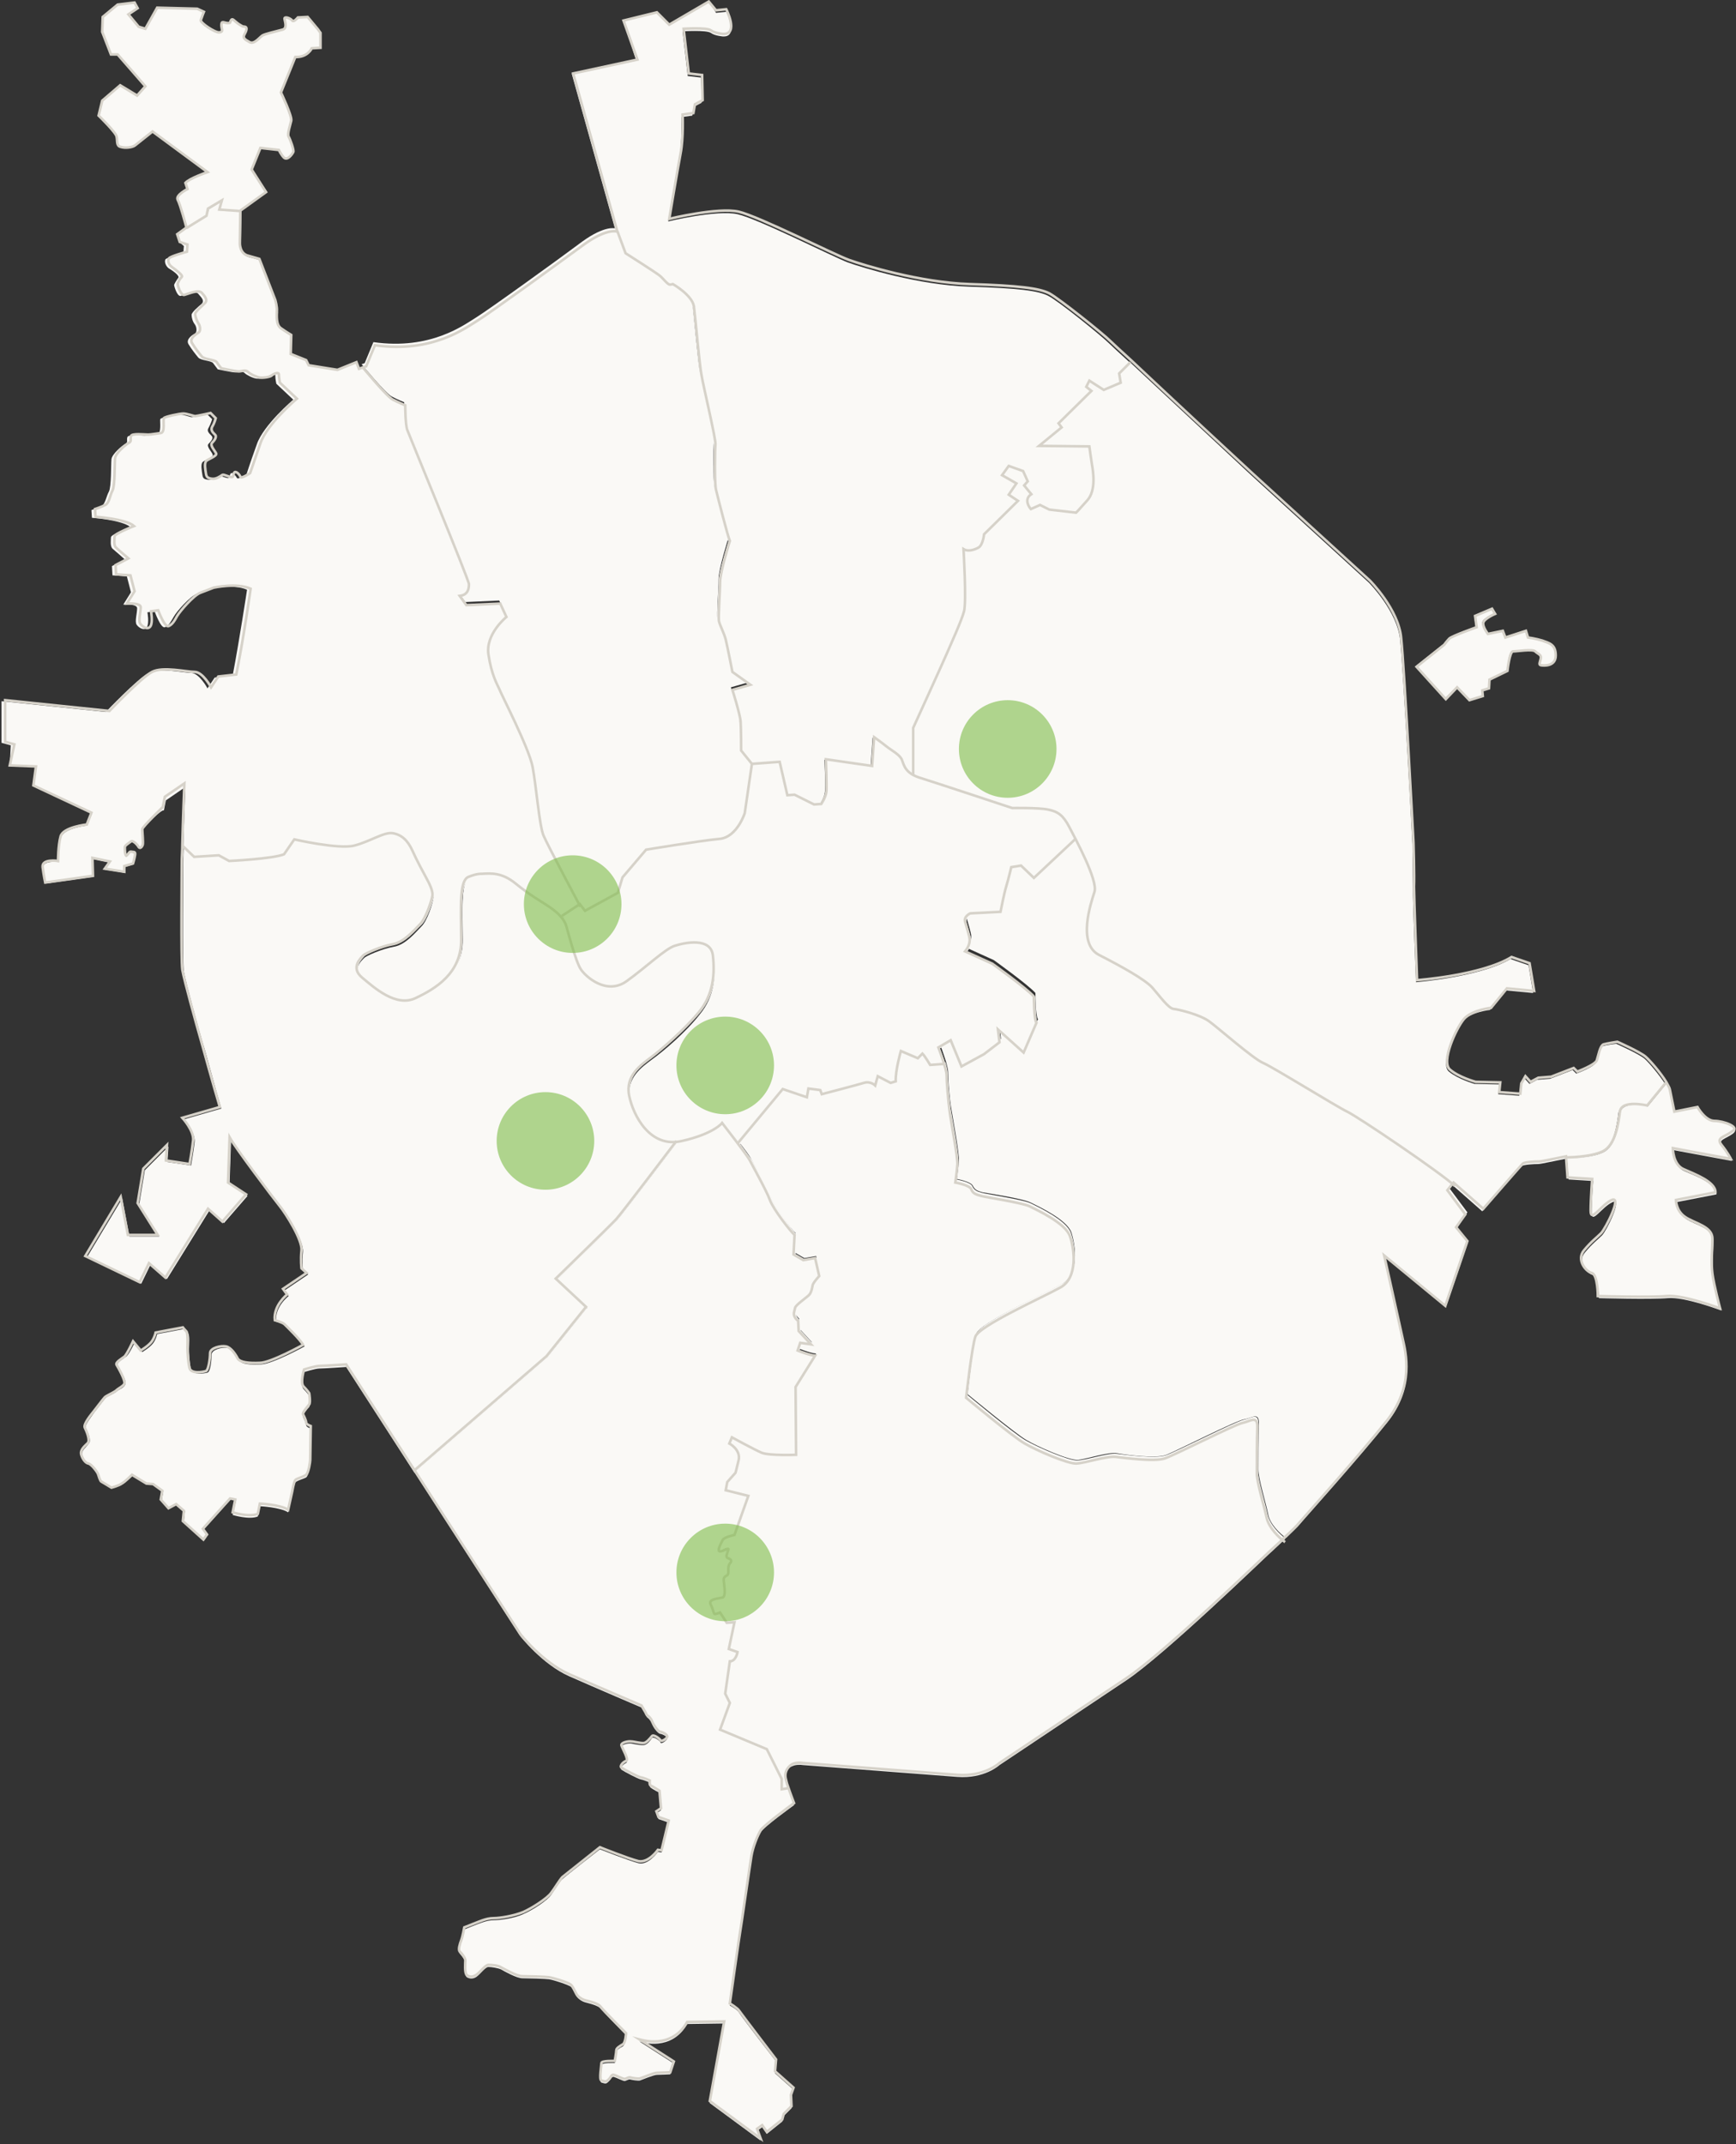 <?xml version="1.0" encoding="utf-8"?>
<!-- Generator: Adobe Illustrator 19.1.1, SVG Export Plug-In . SVG Version: 6.00 Build 0)  -->
<svg version="1.1" xmlns="http://www.w3.org/2000/svg" xmlns:xlink="http://www.w3.org/1999/xlink" x="0px" y="0px"
	 viewBox="0 0 338 417.4" style="enable-background:new 0 0 338 417.4;" xml:space="preserve">
<rect x="0" y="0" width="338" height="417.4" fill="#333333" stroke="none"/>
<style type="text/css">
	.st0{fill:#FAF9F6;}
	.st1{fill:none;stroke:#D6D2C9;stroke-width:0.5;stroke-miterlimit:10;}
	.st2{opacity:0.6;fill:#7EBB48;enable-background:new    ;}
</style>
<g id="background_color">
	<g>
		<path class="st0" d="M26.2,261.4l1.5,1.8c0,0,1.5-0.9,2.1-1.7c0.6-0.8,0.8-1.8,0.8-1.8l5.3-1c0,0,0.3,0.4,0.7,0.8s0.2,2.4,0.2,3.1
			c0,0.8,0.1,2.8,0.4,4c0.4,1.1,2.6,0.8,3.2,0.6c0.6-0.2,0.8-2.5,0.8-3.5c0-1,2.1-1.5,3.1-1.3c1,0.2,1.9,1.6,2.3,2.4
			c0.4,0.8,2.1,0.9,4.3,0.8c2.2-0.1,8.4-3.5,8.4-3.5c-0.5-1-3.2-3.6-3.6-4c-0.4-0.4-1.9-0.8-1.9-0.8c-0.4-2.9,2.4-5,2.4-5l-0.8-1.1
			l4.6-3.1l-1-0.9c0,0-0.2-1.5,0-3.5c0.2-2-3-7-4.3-8.7c-1.3-1.6-8.6-11.3-9.7-13.3l-0.3,8.8l3.5,2.3l-4.6,5.3l-2.8-2.5l-8.3,13.4
			l-3.2-2.8l-1.8,3.7l-10.6-5.1l6.9-11.5l1.4,7.4h5.8l-3.9-6.2l1.1-6.7l4.6-4.6l-0.2,3l4.6,0.7c0,0,0.5-2.8,0.7-4.6
			c0.2-1.8-2.1-4.4-2.1-4.4l7.3-2.1c-1.4-4.7-2.9-10.6-3.6-12.7c-1-3.4-3.3-11.8-3.7-14c-0.3-2.2-0.1-19.4-0.1-21.6
			c0-0.5,0-1.5,0.1-2.8l2.3,2.2l4.8-0.3l2,1.1c0,0,8.5-0.4,10.7-1.3l2-2.9c0,0,8.7,2,11.7,1.2c3.1-0.8,5.8-2.7,7.5-2.4
			s2.9,1.4,3.8,3.4c0.9,2,2.1,4.3,2.7,5.3c0.6,1.1,1.3,2.5,1.2,3.4c-0.1,0.9-1.3,4.5-2.4,5.6c-1.2,1.1-3.1,3.5-5.3,3.9
			c-2.3,0.4-5.4,1.8-5.8,2.2c-0.3,0.4-2.6,2.3-0.2,4.3c2.4,2,6.6,5.8,10.4,4c3.8-1.8,9-4.8,8.9-11.5c-0.1-6.7-0.3-11.4,1.4-12.1
			c1.7-0.7,2.6-0.6,2.6-0.6c1.8-0.1,3.9-0.3,6.6,1.9c2.8,2.1,5,3.5,5.9,4.1c0.6,0.4,1.9,1.2,2.9,2.3c0.5,0.6,0.9,1.2,1.1,1.9
			c0,0,1.8,6.9,2.8,8.3c0.9,1.4,5,5.1,8.9,2.3c3.9-2.8,7.5-6.3,9.4-6.9c1.9-0.6,7-1.7,7.4,1.9c0.4,3.6,0.1,7.6-2.7,11
			c-2.8,3.4-7.3,7.3-9.3,8.8c-2.1,1.5-5.1,3.6-4.3,7.5c0.7,3.7,3.7,9.4,9.1,9l0,0.1c0,0-10.6,14-11.7,15.2
			c-1.1,1.2-11.8,11.6-11.8,11.6l5.9,5.5l-7.7,9.6l-25.8,22.3l-0.1,0.1l-13.3-20.6c0,0-4.4,0.3-5.2,0.3c-0.8,0-3,0.7-3,0.7
			s-0.8,2.6-0.1,3.3c0.7,0.7,1.1,1.3,1.1,1.3s0.3,1.8,0,2.2c-0.3,0.3-1.3,1.5-1.2,1.9c0.1,0.4,0.6,1.2,0.6,1.6s0.9,0.7,0.9,0.7
			s-0.1,6.3-0.1,6.6c0,0.4-0.3,2.6-0.8,2.9c-0.5,0.3-1.8,0.6-2.1,1c-0.3,0.3-0.6,2.2-0.6,2.2l-0.8,3.6c-1.5-1-5.5-1.2-5.5-1.2
			l-0.4,2c-1.7,0.7-4.9-0.3-4.9-0.3L46,292l-1-0.2l-5.3,5.9l0.8,1.1l-0.7,1l-4-3.6l0.2-2l-1.5-1.3l-1.5,0.8l-1.5-1.7l0.3-1.7
			l-1.8-1.3l-1.3-0.1l-2.8-1.7c0,0-1.4,1.3-2,1.7c-0.6,0.4-2,0.8-2,0.8s-1.8-1.1-2-1.2c-0.2-0.1-0.6-1-0.6-1.4
			c-0.1-0.3-1.3-2-1.9-2.1c-0.6-0.1-1.2-1-1.4-1.8c-0.2-0.8,0.8-1.5,1.3-2.2c0.6-0.6-0.3-2.4-0.6-3c-0.3-0.6,1.4-2.6,1.7-3.1
			c0.4-0.5,1.9-2.5,2.2-2.8c0.3-0.3,1.7-0.8,2.2-1.3c0.5-0.4,1.3-0.6,1.6-1.3c0.4-0.6-1.2-3.2-1.5-3.7c-0.3-0.5,1-1.2,1.5-1.6
			C25,264,26.2,261.4,26.2,261.4z"/>
	</g>
	<g>
		<path class="st0" d="M127.9,403.9c-0.6,0-3,1-3.3,1.1c-0.3,0.1-1.6-0.1-1.9-0.2c-0.3-0.1-0.8,0.3-1.1,0.3c-0.3,0-1.7-0.7-2.1-0.8
			c-0.4-0.1-0.5,0.5-1.1,1c-0.5,0.5-0.8,0.2-1.3,0.1c-0.5-0.1,0-2.9,0-3.4c0-0.5,2.6-0.4,2.6-0.4s0.3-1.7,0.3-2.1
			c0-0.4,0.6-0.8,1.2-1.1c0.6-0.3,0.7-2.2,0.7-2.2s-4.5-4.6-5-5.2c-0.4-0.6-2.2-1-2.9-1.2c-0.8-0.2-1.5-0.8-1.7-1.1
			c-0.2-0.3-0.7-1.5-1.1-1.9c-0.4-0.4-3.5-1.4-4.3-1.5c-0.7-0.1-4.1-0.2-5.2-0.2c-1.1,0-3.6-1.4-4.1-1.7c-0.6-0.3-1.9-0.5-2.5-0.5
			c-0.6,0-1.6,1.4-2.3,1.9c-0.7,0.5-1.4,0.4-1.9,0.1c-0.5-0.3-0.3-2.4-0.3-2.9c0-0.4-0.8-1.4-1.1-1.7c-0.3-0.4-0.1-1.3,0.3-2.2
			c0.4-0.8,0.6-2.5,0.6-2.5s2.9-1.2,3.6-1.4c0.6-0.2,1.3-0.4,2.2-0.4c0.9,0,3.8-0.3,5.7-1.2c1.9-0.8,4.7-2.7,5.4-3.7
			c0.7-1,1.7-2.7,2.2-3.1c0.5-0.5,7.3-5.8,7.3-5.8s5.6,2.2,7.5,2.7c1.9,0.5,3.8-2.2,3.8-2.2l0.7,0.1l1.4-5.8l-2-0.7l-0.4-1.1
			l0.9-0.6l-0.3-3.4c0,0-1.5-0.8-1.7-1c-0.3-0.1-0.2-1-0.2-1s-1.1-0.5-1.7-0.6c-0.6-0.1-3.4-1.6-3.8-1.9c-0.4-0.3,0.4-1.1,0.9-1.3
			c0.6-0.2-0.7-2.4-0.9-3c-0.2-0.6,1.4-0.9,1.9-0.8c0.5,0.1,1.9,0.4,2.5,0.3c0.6-0.1,1.2-0.8,1.5-1.3c0.3-0.5,1.6,0.5,1.7,0.8
			c0.1,0.4,1.1-0.3,1.3-0.7c0.1-0.4-0.8-0.9-1.4-1c-0.5-0.1-1.5-1.5-1.5-1.9c-0.1-0.3-0.6-1-0.9-1.2c-0.3-0.2-0.3-0.5-0.5-0.8
			c-0.2-0.3-0.7-1.2-0.7-1.2s-8.9-3.8-14.1-6.1c-5.2-2.3-9.5-7.8-9.5-7.8l-20.6-31.9l0.1-0.1l25.8-22.3l7.7-9.6l-5.9-5.5
			c0,0,10.7-10.4,11.8-11.6c1.1-1.2,11.7-15.2,11.7-15.2l0-0.1c0.4,0,0.8-0.1,1.2-0.2c6.2-1.4,7.8-3.5,7.8-3.5s1.6,2.1,3.1,4
			c1.1,1.5,2.1,2.9,2.4,3.3c0.5,1,3.2,5.8,3.9,7.7c0.8,1.8,4.1,6.2,4.8,6.8l-0.2,3.8l1.9,1.1l2.3-0.4l0.8,3.5c0,0-1.3,1.4-1.3,1.9
			c-0.1,0.5-0.2,1.2-0.6,1.7c-0.4,0.5-2.7,2-2.8,2.6c-0.1,0.6-0.4,1.1-0.1,1.7c0.3,0.6,0.7,0.8,0.7,0.8l0.1,2l2.4,2.6l-2.1-0.3
			l-0.5,1.5c0,0,2.3,0.9,3.4,1l-3.8,6.1l0.1,13.2c0,0-5.3,0.2-6.7-0.4c-1.4-0.6-5.8-3-5.8-3L142,281c0,0,2.3,1.2,1.8,3.3
			c-0.5,2.1-0.6,2.4-0.6,2.4l-1.6,1.8l-0.3,1.6l4.4,1.1l-2.8,7.6c0,0-2,0.4-2.3,1c-0.3,0.6-1.2,2.2-0.5,2.2c0.7,0,1.8-0.9,1.6-0.3
			c-0.2,0.7-0.6,1.4-0.1,1.6c0.5,0.2,0.8,0.4,0.6,0.8c-0.3,0.3-0.5,0.8-0.5,1.3c0,0.6,0.1,1.1-0.3,1.3c-0.4,0.3-0.6,0.4-0.6,0.9
			s0.6,3.3-0.3,3.4c-0.9,0.2-2.8,0.3-2.2,1.4c0.6,1.2,0.5,1.9,0.9,1.8c0.4-0.1,0.9-0.3,0.9-0.3l1.3,2l1.5-0.1l-1.1,5.2l1.7,0.6
			c0,0-0.3,1.8-1.5,1.8l-0.9,6.3l0.9,1.8l-1.9,5.2l9.1,3.8l2.9,5.8v2l1.2-0.2l0.1,0c0.5,1.5,1.2,3.3,1.2,3.3s-6,4.3-6.5,5.3
			c-0.6,1-1.5,3.2-1.8,5c-0.3,1.8-2.1,14.4-2.2,14.8c-0.1,0.3-2,13.9-2,13.9s1.5,0.8,1.8,1.4c0.3,0.6,7.2,9.5,7.2,9.5l-0.2,2.3
			l3.6,3.2l-0.5,1.4l0.1,2.2l-1.5,1.5l-0.3,1.1l-3,2.4l-0.9-1.3l-1,0.7l0.7,1.9l-9.9-7.3l2.8-15.5l-7.2,0.1c-3,5.4-8.9,3.6-9.3,3.4
			l6.7,4.3l-0.7,2.1C130.5,403.8,128.5,403.9,127.9,403.9z"/>
	</g>
	<g>
		<path class="st0" d="M112.9,176l1,1.3l6.4-3.5l0.9-3l4.6-5.4c0,0,10.9-1.8,14.3-2.1c3.4-0.4,4.9-5,4.9-5l1.4-9.6l5.4-0.4l1.5,6.5
			l1.4-0.1l3.8,1.9l1.4-0.1c0,0,0.9-1.3,1-2.4c0.1-1.1-0.1-6.3-0.1-6.3l9,1.3l0.4-5.6c0,0,1.4,1,2.4,1.8s2.6,1.6,3,2.6
			c0.3,0.9,0.6,2.2,2.5,3.1c0.3,0.1,0.6,0.3,1,0.4c2.9,0.9,18,5.9,18,5.9s5.1-0.1,7,0.3c1.9,0.4,2.9,1.1,4.1,3.4
			c0.3,0.6,0.8,1.5,1.4,2.6l0,0l-8,7.5l-2.5-2.4l-1.9,0.3c0,0-0.6,2.5-1,3.8c-0.4,1.3-1.1,4.9-1.1,4.9l-5.9,0.3c0,0-1.3,0.6-1,1.6
			s0.9,3,0.9,3.5s-0.1,1.3-0.9,2.3l5.3,2.4c0,0,6.8,4.8,8.1,6.4c0,0,0,4.5,0.5,5.1l-2.5,5.8l-5-4.5l0.3,2.5l-3,2.3l-4.4,2.4
			l-2.1-5.1l-2.4,1.4c0,0,0.8,1.9,1.2,3.5l-0.1,0l-2.8,0.2c0,0-1-1.8-1.5-2.2l-0.9,0.9l-3.3-1.4c0,0-1.1,3.8-1,5.9l-1,0.3l-2.5-1.3
			l-0.5,1.8c0,0-0.9-0.9-2.2-0.5c-1.3,0.4-8.2,2.2-8.2,2.2l-0.3-0.8l-2.3-0.3l-0.3,1.7l-4.7-1.6l-8.7,10.5c-1.5-2-3.1-4-3.1-4
			s-1.7,2.1-7.8,3.5c-0.4,0.1-0.8,0.2-1.2,0.2c-5.4,0.4-8.4-5.4-9.1-9c-0.8-3.9,2.3-6,4.3-7.5c2.1-1.5,6.6-5.3,9.3-8.8
			c2.8-3.4,3.1-7.4,2.7-11c-0.4-3.6-5.5-2.5-7.4-1.9c-1.9,0.6-5.5,4.1-9.4,6.9c-3.9,2.8-8-0.8-8.9-2.3c-0.9-1.4-2.8-8.3-2.8-8.3
			c-0.2-0.7-0.6-1.3-1.1-1.9l0.1-0.1L112.9,176z"/>
	</g>
	<g>
		<path class="st0" d="M283.6,239.2l2.2,2.7l-4.3,12.6l-11.9-9.8c0,0,3,13.4,3.6,16.2c0.6,2.8,2.3,9.3-3.1,16
			c-5.4,6.8-16.4,19-17.1,19.9c-0.3,0.4-1.5,1.5-2.6,2.6c-1.1-0.8-3.2-2.7-3.5-4.7c-0.4-2-1.9-6.9-1.9-8.6s0-6.4,0.1-8.9
			c0.1-2.5-1.4-1.1-2.9-0.9s-13.1,6.1-15.1,6.9s-7.9,0-9.6-0.3s-5.9,1.1-7.6,1.3c-1.8,0.1-7.9-2.6-10.1-3.9s-11.4-8.9-11.4-8.9
			s1-9.8,1.8-11.9c0.8-2.1,13.3-7.8,16.6-9.6c3.4-1.9,2.6-7.5,1.8-10c-0.9-2.5-6.3-5-7.9-5.8c-1.6-0.8-8.3-1.8-9.4-2
			c-1.1-0.3-1.5-0.5-1.9-1.3c-0.4-0.8-3.1-1.3-3.1-1.3s0.3-2.1,0.4-3.5c0.1-1.4-1.1-7.9-1.5-10.3c-0.4-2.4-0.6-5.9-0.6-7.1
			c0-0.4-0.2-1.1-0.4-1.9c-0.5-1.6-1.2-3.5-1.2-3.5l2.4-1.4l2.1,5.1l4.4-2.4l3-2.3l-0.3-2.5l5,4.5l2.5-5.8c-0.5-0.6-0.5-5.1-0.5-5.1
			c-1.4-1.6-8.1-6.4-8.1-6.4l-5.3-2.4c0.8-1,0.9-1.8,0.9-2.3s-0.6-2.5-0.9-3.5s1-1.6,1-1.6l5.9-0.3c0,0,0.8-3.6,1.1-4.9
			c0.4-1.3,1-3.8,1-3.8l1.9-0.3l2.5,2.4l8-7.5l0,0c1.7,3.3,4,8.3,3.5,10c-0.8,2.3-3.4,10.1,0.9,12.2c4.3,2.1,9,4.8,10.4,6.4
			c1.4,1.6,3.1,4,4.1,4.1c1,0.1,5.1,1.1,6.9,2.4s8.6,7.3,10.5,8.1c1.9,0.9,14.3,8.5,16.4,9.5c2.1,1,18.1,11.8,21,14.5l-1.1,1.4
			l3.5,4.7L283.6,239.2z"/>
	</g>
	<g>
		<path class="st0" d="M325.2,212l0.9,4.4l4.5-0.9c0,0,1.5,2.7,3.3,2.7c1.8,0,5,1.2,3.6,2.4c-1.5,1.2-3.3,1.2-2.1,2.7
			c1.2,1.5,1.8,2.7,1.8,2.7l-11.3-2.1c0,0,0,3.3,2.1,4.1c2.1,0.9,6.2,2.4,6.2,4.5l-7.7,1.5c0,0,0,2.1,1.8,3.3
			c1.8,1.2,5.3,1.8,5.3,4.2c0,2.4-0.3,4.5,0,6.8c0.3,2.4,1.5,6.8,1.5,6.8s-7.1-2.7-10.4-2.4c-3.3,0.3-13.4,0-13.4,0s0-4.1-1.2-4.5
			c-1.2-0.3-3-2.7-1.5-4.4c1.5-1.8,2.4-2.4,3.3-3.3c0.9-0.9,4.1-7.4,2.1-6.5c-2.1,0.9-4.1,4.4-4.1,2.1c0-2.4,0.3-6.2,0.3-6.2
			l-4.8-0.3l-0.3-4.1v0c0,0,4.7,0,7.1-1.2c2.4-1.2,3-5.3,3.3-7.7c0.3-2.4,5.3-1.2,5.3-1.2l3.6-4.4l0.2-0.1
			C324.8,211.2,325.1,211.7,325.2,212z"/>
	</g>
	<g>
		<path class="st0" d="M152.9,346.6c0.1,0.4,0.3,0.9,0.4,1.4l-0.1,0l-1.2,0.2v-2l-2.9-5.8l-9.1-3.8l1.9-5.2l-0.9-1.8l0.9-6.3
			c1.2-0.1,1.5-1.8,1.5-1.8l-1.7-0.6l1.1-5.2l-1.5,0.1l-1.3-2c0,0-0.5,0.3-0.9,0.3c-0.4,0.1-0.3-0.7-0.9-1.8
			c-0.6-1.2,1.3-1.3,2.2-1.4c0.9-0.2,0.3-2.9,0.3-3.4s0.2-0.7,0.6-0.9c0.4-0.3,0.3-0.8,0.3-1.3c0-0.6,0.3-1,0.5-1.3
			c0.3-0.3-0.1-0.6-0.6-0.8c-0.5-0.2-0.1-0.9,0.1-1.6c0.2-0.7-0.9,0.3-1.6,0.3c-0.7,0,0.2-1.6,0.5-2.2c0.3-0.6,2.3-1,2.3-1l2.8-7.6
			l-4.4-1.1l0.3-1.6l1.6-1.8c0,0,0.1-0.3,0.6-2.4c0.5-2.1-1.8-3.3-1.8-3.3l0.8-1.5c0,0,4.4,2.4,5.8,3c1.4,0.6,6.7,0.4,6.7,0.4
			l-0.1-13.2l3.8-6.1c-1.2-0.1-3.4-1-3.4-1l0.5-1.5l2.1,0.3l-2.4-2.6l-0.1-2c0,0-0.3-0.3-0.7-0.8c-0.3-0.6,0-1.1,0.1-1.7
			c0.1-0.6,2.3-2.1,2.8-2.6c0.4-0.5,0.5-1.2,0.6-1.7c0.1-0.5,1.3-1.9,1.3-1.9l-0.8-3.5l-2.3,0.4l-1.9-1.1l0.2-3.8
			c-0.8-0.6-4.1-4.9-4.8-6.8c-0.8-1.8-3.4-6.7-3.9-7.7c-0.2-0.4-1.2-1.8-2.4-3.3l8.7-10.5l4.7,1.6l0.3-1.7l2.3,0.3l0.3,0.8
			c0,0,6.9-1.8,8.2-2.2c1.3-0.4,2.2,0.5,2.2,0.5l0.5-1.8l2.5,1.3l1-0.3c-0.1-2.1,1-5.9,1-5.9l3.3,1.4l0.9-0.9
			c0.5,0.4,1.5,2.2,1.5,2.2l2.8-0.2l0.1,0c0.2,0.8,0.4,1.5,0.4,1.9c0,1.3,0.3,4.8,0.6,7.1c0.4,2.4,1.6,8.9,1.5,10.3
			c-0.1,1.4-0.4,3.5-0.4,3.5s2.8,0.5,3.1,1.3c0.4,0.8,0.8,1,1.9,1.3c1.1,0.3,7.8,1.3,9.4,2c1.6,0.8,7,3.3,7.9,5.8
			c0.9,2.5,1.6,8.1-1.8,10c-3.4,1.9-15.9,7.5-16.6,9.6c-0.8,2.1-1.8,11.9-1.8,11.9s9.1,7.6,11.4,8.9s8.4,4,10.1,3.9
			c1.8-0.1,5.9-1.5,7.6-1.3s7.6,1,9.6,0.3s13.6-6.6,15.1-6.9s3-1.6,2.9,0.9c-0.1,2.5-0.1,7.1-0.1,8.9s1.5,6.6,1.9,8.6
			c0.4,2,2.4,3.9,3.5,4.7c-1.3,1.2-2.6,2.5-3.1,2.9c-0.8,0.7-20.4,19.7-27.9,24.7c-7.5,5-24.7,16.5-24.7,16.5s-2.9,2.7-8.2,2.3
			c-5.3-0.4-30-2.3-30-2.3c-0.6-0.1-1.5-0.1-2.1,0.2C153.6,344,152.5,345,152.9,346.6z"/>
	</g>
	<g>
		<path class="st0" d="M297.4,124c0,0,1.5,0.2,2.8,0.6c1.3,0.4,2.6,0.6,2.6,2.9c0,2.2-2.4,2-2.9,1.9c-0.5-0.1-0.1-0.7,0-1.4
			c0.1-0.7-0.6-0.8-1.1-1.3c-0.5-0.5-3.5,0-4.3,0c-0.8,0-1.1,3.8-1.1,3.8l-3.5,1.7l-0.1,1.7l-1.3,0.4l0.1,1.1l-2.6,0.8l-2.4-2.5
			l-2.3,2.3l-5.7-6.3l5.4-4.3c0,0,0.6-0.7,1-1.2c0.5-0.5,5.3-2.2,5.3-2.2l-0.3-2.2l3.3-1.4l0.6,1c0,0-2.1,0.9-2.3,1.7
			c-0.2,0.8,0.9,2.2,0.9,2.2l2.9-0.6l0.5,1.3l4-1.3L297.4,124z"/>
	</g>
	<g>
		<path class="st0" d="M197.9,94.1l-2.8-1.6l1.3-1.8l2.8,1l0.9,2l-0.8,0.8l1.4,1.7c-1.7,1.1-0.1,2.9-0.1,2.9l1.8-0.8l1.8,0.9
			l5.2,0.6l0.4-0.4c0,0,0,0,1.8-2c1.8-2,1.1-5.8,0.9-7c-0.2-1.3-0.5-3.5-0.5-3.5l-9.8-0.1l4.4-3.6l-0.6-0.8l6.4-6.3l-1-0.8l0.6-1.2
			l2.8,1.8l3.3-1.4l-0.3-1.8l2.2-2.2c7.7,7.2,23.5,21.9,23.5,21.9l23,21c0,0,5.6,5.6,6.1,11.2c0.6,5.6,2.4,39.8,2.4,39.8
			s0.1,6.6,0.1,8.6c-0.1,2,0.6,18.2,0.6,18.2s12.5-1,18.4-4.5l3.5,1.2l0.9,5.4l-5.3-0.5l-3.1,3.8c0,0-3.8,0.4-5.3,2.2
			c-1.5,1.8-4.5,8.3-2.7,9.8c1.8,1.5,5,2.4,5,2.4l4.8,0.1l-0.2,1.9l4.1,0.3l0.2-2l0.8-1.4l1,1.1l1.5-0.8l2.5-0.2l4.4-1.7l0.7,0.7
			c0,0,3.6-1.3,3.8-2.2c0.3-0.9,0.6-2.9,1.3-3.1c0.7-0.3,2.7-0.5,2.7-0.5s4.3,1.9,5.5,2.9c0.9,0.8,2.9,3.2,4,4.9l-0.2,0.1l-3.6,4.4
			c0,0-5-1.2-5.3,1.2c-0.3,2.4-0.9,6.5-3.3,7.7c-2.4,1.2-7.1,1.2-7.1,1.2v0c-2.1,0.4-4.7,1-5.2,1c-0.8,0-2.8,0.1-3.2,0.4
			c-0.4,0.4-7.7,8.8-7.7,8.8l-5.8-5.1l-0.1,0.1c-2.9-2.8-18.9-13.5-21-14.5c-2.1-1-14.5-8.6-16.4-9.5c-1.9-0.9-8.8-6.9-10.5-8.1
			s-5.9-2.3-6.9-2.4c-1-0.1-2.8-2.5-4.1-4.1c-1.4-1.6-6.1-4.3-10.4-6.4c-4.3-2.1-1.6-10-0.9-12.2c0.6-1.7-1.8-6.7-3.5-10
			c-0.6-1.1-1.1-2.1-1.4-2.6c-1.3-2.3-2.3-3-4.1-3.4c-1.9-0.4-7-0.3-7-0.3s-15.1-5-18-5.9c-0.4-0.1-0.7-0.2-1-0.4v-9.3
			c0,0,6.1-13.4,6.6-14.6c0.5-1.2,2.8-6.1,3.3-8.1c0.5-1.9-0.1-12.1-0.1-12.1c0.8,0.5,2,0.3,2.9-0.3c0.9-0.5,1.1-2.6,1.1-2.6
			l6.6-6.5l-1.8-1.2L197.9,94.1z"/>
	</g>
	<g>
		<path class="st0" d="M27.7,161.6c-0.1,0.5,0.1,2.6,0.1,3c-0.1,0.4-0.5,0.9-0.8,0.5c-0.3-0.4-1.1-1.4-1.5-1.1
			c-0.4,0.3-1.2,0.8-1.2,1.1c0,0.3-0.1,2,0.4,1.6c0.4-0.4,0.5-0.8,0.9-0.7c0.4,0.1,0.8-0.1,0.7,0.6c-0.1,0.7-0.4,1.7-0.4,1.7
			l-1.7,0.5v1.1l-3.8-0.6l1-1.4l-3.4-0.7l0.1,3.5l-9.2,1.3c0,0-0.2-1.4-0.5-3c-0.2-1.6,3-1.2,3-1.2s0-3,0.5-4.8
			c0.5-1.8,5.1-2.3,5.1-2.3l0.9-2.3l-11.3-5.3l0.5-3.7L1.9,149l0.2-3.9l-1.8-0.5v-8.1l20.3,2.1c0,0,6.2-6.5,8.3-7.6
			c2.1-1.1,6.7,0,8.3,0c1.6,0,3.2,3,3.2,3l1.4-2.1l3.5-0.4c1.3-6.8,2.8-16.7,2.8-16.7c-2.7-1.2-7.2-0.2-7.2-0.2s-1.3,0.6-2.6,1
			c-1.3,0.5-3.9,3.4-4.5,4.5c-0.6,1-0.9,1.7-1.7,2c-0.8,0.3-2-3.1-2-3.1l-1.4,0.2c0,0,0.4,2-0.1,2.9c-0.5,0.8-1.6,0.1-2-0.5
			c-0.4-0.6,0.1-2.2,0.1-3.2c0-0.9-2.7-0.7-2.7-0.7l1.5-2.4l-0.8-3.1l-2.8-0.2l-0.1-1.8l2.5-1.3c0,0-1.9-1.7-2.4-2.1
			c-0.5-0.5-0.3-1.7-0.3-2.2c0-0.6,3.8-2,3.8-2c-1.7-1.4-7.5-1.8-7.5-1.8l-0.1-1.5c0,0,1.3-0.5,2-0.8c0.7-0.4,0.9-1.9,1.4-2.8
			c0.5-0.9,0.4-5.3,0.5-6.3c0.1-1,2.1-2.7,2.7-3c0.6-0.3,0.2-0.7,0.4-1.3c0.2-0.6,2.7-0.3,3.3-0.3s1.6-0.2,2.5-0.3
			c0.9-0.1,0.5-2.5,0.6-2.9c0.2-0.4,3.1-0.9,3.8-0.9c0.8,0,2,0.5,2.3,0.5c0.3,0,3-0.6,3-0.6l1,1c0,0-0.2,0.8-0.7,1.7
			c-0.5,0.8,0.5,1.3,0.7,1.7c0.2,0.4-0.2,0.9-0.7,1.4c-0.5,0.5,0.7,1.6,0.8,2.1c0.2,0.5-1.4,1-1.9,1.4c-0.5,0.4-0.2,1.8-0.1,2.5
			c0.1,0.8,0.4,0.9,1.2,1c0.8,0.1,1.7-0.5,1.9-0.7c0.3-0.2,0.5,0,1.5,0.3c1,0.3,0.6-0.5,0.9-0.8c0.3-0.4,1,0.4,1.2,0.8
			c0.2,0.5,1.9-0.7,1.9-0.7s0.6-1.9,2-5.8c1.3-3.8,7.1-8.7,7.1-8.7l-3.3-3.1c0,0-0.2-0.9-0.2-1.6c0-0.6-1.1-0.1-1.4,0.2
			c-0.3,0.3-1.7,0.5-2.3,0.4c-0.7-0.1-1.9-0.7-2.3-1.1c-0.5-0.5-1.1-0.1-1.8-0.1c-0.6,0-3.4-0.6-3.4-0.6s-0.6-0.8-0.9-1.2
			c-0.3-0.5-2.4-0.5-2.9-1.1c-0.5-0.6-1.3-1.6-1.9-2.6c-0.6-1,0.9-1.9,1.3-2.1c0.4-0.3,0.3-1.3-0.1-1.8c-0.4-0.5-0.6-1.3-0.6-1.8
			c0-0.5,1.3-1.6,1.9-2.1c0.7-0.6,0.1-1.2-0.6-2c-0.7-0.8-2.6,0.2-3.4,0.4c-0.7,0.2-1.3-1.9-1.3-2.1s0.5-1,0.8-1.4
			c0.4-0.4-1.2-1.5-1.9-1.9c-0.6-0.5-0.8-1.3-0.6-1.7c0.3-0.4,3.5-1.3,3.5-1.3l0.1-1.3L35,47.2l-0.5-1.5l1.8-1.3c0,0,0,0,0,0l0.1,0
			l3.9-2.4l0.4-1.3l2.6-1.6l-0.5,1.8l4.2,0.3h0l-0.1,6.4c0,0-0.1,2.1,1.7,2.5c1.7,0.4,2.1,0.6,2.1,0.6l3.1,8c0,0,0.3,1.4,0.3,2.2
			c-0.1,0.8-0.2,2.6,0.8,3.3c1,0.7,2,1.3,2,1.3L56.6,69l3,1.2l0.5,1l5.6,0.9l3.6-1.6l0.5,1.3l0.8-0.3l0.1,0.1c0,0,4.6,5.6,5.8,6.2
			c1.2,0.6,2.4,1.1,2.4,1.1s0,3.7,0.4,4.8c0.4,1.1,12,29.2,12,30c0,0.8-0.1,2.1-1.8,2.3l1.3,1.8l6.6-0.3l1.2,2.6
			c0,0-4.1,3.3-3.5,7.3c0.6,4,1.8,5.8,2.1,6.7c0.3,0.9,5.8,11.5,6.5,15.2c0.7,3.7,1.2,11.3,2.1,13.3c0.8,1.9,7.2,13.9,7.2,13.9
			l-3.5,2.3l-0.1,0.1c-1-1.1-2.3-1.9-2.9-2.3c-0.9-0.6-3.1-2-5.9-4.1c-2.8-2.1-4.9-2-6.6-1.9c0,0-0.9,0-2.6,0.6
			c-1.7,0.7-1.5,5.3-1.4,12.1c0.1,6.8-5.1,9.7-8.9,11.5c-3.8,1.8-8-2-10.4-4c-2.4-2-0.2-3.9,0.2-4.3c0.3-0.4,3.5-1.8,5.8-2.2
			c2.3-0.4,4.2-2.8,5.3-3.9c1.2-1.1,2.3-4.7,2.4-5.6c0.1-0.9-0.6-2.3-1.2-3.4c-0.6-1.1-1.8-3.3-2.7-5.3c-0.9-2-2.1-3.2-3.8-3.4
			s-4.4,1.6-7.5,2.4c-3.1,0.8-11.7-1.2-11.7-1.2l-2,2.9c-2.2,0.8-10.7,1.3-10.7,1.3l-2-1.1l-4.8,0.3l-2.3-2.2
			c0.1-4.4,0.4-11.9,0.4-11.9l-3.8,2.6l-0.4,2C31.8,157.2,27.8,161.1,27.7,161.6z"/>
	</g>
	<g>
		<path class="st0" d="M132.9,6.1l1,8.7l2.6,0.3l0.1,4.9l-1.5,0.8l-0.3,1.7l-2.1,0.3c0,0,0.1,4.5-0.4,7.6
			c-0.6,3.1-2.2,12.7-2.2,12.7s9.5-2.3,13.5-1.4c4,0.9,18.8,8.4,21.5,9.4c2.8,1,13.8,4.4,23.5,4.7c9.7,0.3,13.6,0.8,15.5,1.8
			c2,1,10.4,7.8,11.9,9.3c0.3,0.3,1.8,1.7,4,3.7l-2.2,2.2l0.3,1.8l-3.3,1.4l-2.8-1.8l-0.6,1.2l1,0.8l-6.4,6.3l0.6,0.8l-4.4,3.6
			l9.8,0.1c0,0,0.3,2.3,0.5,3.5c0.2,1.3,0.9,5-0.9,7c-1.8,2-1.8,2-1.8,2l-0.4,0.4l-5.2-0.6l-1.8-0.9l-1.8,0.8c0,0-1.6-1.8,0.1-2.9
			l-1.4-1.7l0.8-0.8l-0.9-2l-2.8-1l-1.3,1.8l2.8,1.6l-1.5,2.2l1.8,1.2l-6.6,6.5c0,0-0.2,2.1-1.1,2.6c-0.9,0.5-2.1,0.8-2.9,0.3
			c0,0,0.6,10.2,0.1,12.1c-0.5,1.9-2.8,6.9-3.3,8.1c-0.5,1.2-6.6,14.6-6.6,14.6v9.3c-1.9-0.9-2.2-2.3-2.5-3.1c-0.4-1-2-1.9-3-2.6
			s-2.4-1.8-2.4-1.8l-0.4,5.6l-9-1.3c0,0,0.3,5.1,0.1,6.3c-0.1,1.1-1,2.4-1,2.4l-1.4,0.1l-3.8-1.9l-1.4,0.1l-1.5-6.5l-5.4,0.4
			l-2.1-2.6c0,0-0.1-4.1-0.1-5.6c-0.1-1.5-1.6-6.2-1.6-6.2l3.5-1l-3.5-2.5c0,0-1.1-5-1.3-6.3c-0.3-1.3-1.1-2.7-1.3-3.5
			c-0.2-0.8,0.2-5.7,0.2-7.7c0-2,1.9-8,1.9-8c-0.3-0.9-2.4-8.7-2.7-10c-0.3-1.3-0.1-7.8-0.1-8.8c0.1-1-2.4-11.5-2.7-13.4
			c-0.3-1.9-1.1-11.2-1.5-13.5c-0.3-2.3-4.1-4.3-4.1-4.3s-0.3,0.1-0.6,0.1c-0.3,0-1.4-1.3-1.9-1.7c-0.5-0.4-6.7-4.4-6.7-4.4
			l-1.6-4.3c0,0,0,0,0,0l-8.6-30.8l12.5-2.7L121.4,4l6.6-1.6l2.4,2.4l7.7-4.5l1.3,2.2l2-0.2c0,0,2.5,4.9-0.6,4.8
			c0,0-1.6-0.1-2.4-0.7C137.5,5.8,132.9,6.1,132.9,6.1z"/>
	</g>
	<g>
		<path class="st0" d="M144.2,146l2.1,2.6l-1.4,9.6c0,0-1.5,4.6-4.9,5c-3.4,0.4-14.3,2.1-14.3,2.1l-4.6,5.4l-0.9,3l-6.4,3.5l-1-1.3
			c0,0-6.3-12-7.2-13.9c-0.8-1.9-1.4-9.6-2.1-13.3c-0.7-3.7-6.2-14.3-6.5-15.2c-0.3-0.9-1.5-2.7-2.1-6.7c-0.6-4,3.5-7.3,3.5-7.3
			l-1.2-2.6l-6.6,0.3l-1.3-1.8c1.7-0.2,1.8-1.4,1.8-2.3c0-0.8-11.6-28.9-12-30c-0.4-1.1-0.4-4.8-0.4-4.8s-1.3-0.5-2.4-1.1
			c-1.2-0.6-5.8-6.2-5.8-6.2l-0.1-0.1l0.6-0.2l1.7-4.1c11.2,1.6,17.7-3.4,20-4.8c2.3-1.4,16.3-11.5,20.7-14.8
			c4.3-3.1,6.3-2.6,6.5-2.5l1.6,4.3c0,0,6.3,4,6.7,4.4c0.5,0.4,1.5,1.7,1.9,1.7c0.3,0,0.6-0.1,0.6-0.1s3.7,2.1,4.1,4.3
			c0.3,2.3,1.1,11.6,1.5,13.5c0.3,1.9,2.8,12.4,2.7,13.4c-0.1,1-0.2,7.5,0.1,8.8c0.3,1.3,2.3,9.1,2.7,10c0,0-1.9,6-1.9,8
			c0,2-0.4,6.9-0.2,7.7c0.2,0.8,1,2.3,1.3,3.5c0.3,1.3,1.3,6.3,1.3,6.3l3.5,2.5l-3.5,1c0,0,1.5,4.7,1.6,6.2
			C144.2,141.9,144.2,146,144.2,146z"/>
	</g>
	<g>
		<path class="st0" d="M24.9,2.9l2,2.4l1.3,0.4l2.3-4.1l7.8,0.2l1.3,0.6c0,0-0.4,1-0.6,1.6c-0.2,0.6,2.8,2.5,3.6,2.4
			c0.8-0.1,0.4-0.6,0.4-1.4c0-0.8,0.5-0.5,1.2-0.4C45,4.6,44.7,4.4,45,4c0.3-0.5,0.5,0.1,1.5,0.7c1,0.6,0.6,0.5,1.2,0.5
			c0.5,0.1,0.3,0.8-0.1,1.5c-0.4,0.6,0.1,1,1,1.5c0.9,0.5,2-0.9,2.5-1.3c0.5-0.4,2.7-0.8,3.8-1.1c1.1-0.3,0.6-1.5,0.5-2.1
			C55.3,3,56.5,3.5,56.9,4C57.3,4.4,58,3.4,58,3.4l1.8-0.1l2,2.4l0.5,0.7v2.9l-1.7,0.1c0,0-0.8,1.9-3.2,1.7l-2.8,6.9
			c0,0,2.2,4.6,2,5.5c-0.2,0.9-0.8,2.6-0.5,3.1c0.3,0.5,1.1,2.7,0.9,3c-0.2,0.4-1.1,1.6-1.8,1.1c-0.7-0.6-1-1.5-1-1.5l-3.6-0.4
			L49,33l3,4.3L47,41v0.1h0l-4.2-0.3l0.5-1.8l-2.6,1.6L40.2,42l-3.9,2.4l-0.1,0c-0.1-0.4-1.1-4.6-1.7-5.4c-0.6-0.9,1.9-2.1,1.9-2.1
			l-0.4-1.2c0.8-0.9,4.3-2.1,4.3-2.1l-10.7-7.9c0,0-2.9,2.3-3.4,2.7c-0.5,0.4-1.9,0.5-2.8,0.3c-0.9-0.3-0.6-1.2-0.8-2
			c-0.2-0.8-3.5-4.1-3.5-4.1l0.7-2.9l3.5-3l3.3,2l1.6-1.8l-5.4-6.2h-1.3l-1.7-4.4l0.1-2.9l2.9-2.4l3.3-0.4l0.6,1.1L24.9,2.9z"/>
	</g>
	<path class="st1" d="M333.8,218.2c-1.8,0-3.3-2.7-3.3-2.7l-4.5,0.9l-0.9-4.4c-0.1-0.4-0.4-0.8-0.7-1.4c-1.1-1.8-3.1-4.1-4-4.9
		c-1.2-1-5.5-2.9-5.5-2.9s-2,0.3-2.7,0.5c-0.7,0.3-1,2.2-1.3,3.1c-0.3,0.9-3.8,2.2-3.8,2.2l-0.7-0.7l-4.4,1.7l-2.5,0.2l-1.5,0.8
		l-1-1.1l-0.8,1.4l-0.2,2l-4.1-0.3l0.2-1.9l-4.8-0.1c0,0-3.3-0.9-5-2.4c-1.8-1.5,1.2-8,2.7-9.8c1.5-1.8,5.3-2.2,5.3-2.2l3.1-3.8
		l5.3,0.5l-0.9-5.4l-3.5-1.2c-5.9,3.6-18.4,4.5-18.4,4.5s-0.6-16.2-0.6-18.2c0.1-2-0.1-8.6-0.1-8.6s-1.8-34.2-2.4-39.8
		c-0.5-5.6-6.1-11.2-6.1-11.2l-23-21c0,0-15.9-14.7-23.5-21.9c-2.2-2-3.7-3.4-4-3.7c-1.5-1.5-9.9-8.2-11.9-9.3
		c-2-1-5.9-1.5-15.5-1.8c-9.7-0.3-20.7-3.7-23.5-4.7c-2.8-1-17.6-8.5-21.5-9.4c-4-0.9-13.5,1.4-13.5,1.4s1.6-9.5,2.2-12.7
		c0.6-3.1,0.4-7.6,0.4-7.6l2.1-0.3l0.3-1.7l1.5-0.8l-0.1-4.9l-2.6-0.3l-1-8.7c0,0,4.5-0.3,5.3,0.3c0.8,0.6,2.4,0.7,2.4,0.7
		c3.1,0.1,0.6-4.8,0.6-4.8l-2,0.2L138,0.3l-7.7,4.5l-2.4-2.4L121.4,4l2.7,7.6l-12.5,2.7l8.6,30.8c0,0,0,0,0,0
		c-0.2-0.1-2.2-0.6-6.5,2.5c-4.5,3.3-18.4,13.4-20.7,14.8c-2.3,1.4-8.8,6.4-20,4.8l-1.7,4.1l-0.6,0.2l-0.8,0.3l-0.5-1.3L65.7,72
		l-5.6-0.9l-0.5-1l-3-1.2l0.1-3.7c0,0-1-0.6-2-1.3c-1-0.7-0.8-2.5-0.8-3.3c0.1-0.8-0.3-2.2-0.3-2.2l-3.1-8c0,0-0.3-0.1-2.1-0.6
		c-1.8-0.4-1.7-2.5-1.7-2.5l0.1-6.4V41l5-3.6L49,33l1.7-4.2l3.6,0.4c0,0,0.4,0.9,1,1.5c0.7,0.6,1.6-0.7,1.8-1.1
		c0.2-0.3-0.6-2.5-0.9-3c-0.3-0.5,0.3-2.2,0.5-3.1c0.2-0.9-2-5.5-2-5.5l2.8-6.9c2.4,0.1,3.2-1.7,3.2-1.7l1.7-0.1V6.4l-0.5-0.7
		l-2-2.4L58,3.4c0,0-0.8,1-1.1,0.6c-0.4-0.5-1.6-0.9-1.5-0.3c0.1,0.6,0.6,1.9-0.5,2.1c-1.1,0.3-3.3,0.8-3.8,1.1
		c-0.6,0.4-1.6,1.8-2.5,1.3c-0.9-0.5-1.4-0.8-1-1.5c0.4-0.7,0.6-1.4,0.1-1.5c-0.6-0.1-0.2,0.1-1.2-0.5c-1-0.7-1.2-1.2-1.5-0.8
		c-0.3,0.5,0,0.6-0.7,0.6c-0.8-0.1-1.2-0.5-1.2,0.4c0,0.8,0.5,1.3-0.4,1.4c-0.8,0.1-3.8-1.9-3.6-2.4c0.2-0.6,0.6-1.6,0.6-1.6
		l-1.3-0.6l-7.8-0.2l-2.3,4.1l-1.3-0.4l-2-2.4l1.8-1.2l-0.6-1.1l-3.3,0.4l-2.9,2.4l-0.1,2.9l1.7,4.4h1.3l5.4,6.2l-1.6,1.8l-3.3-2
		l-3.5,3l-0.7,2.9c0,0,3.4,3.3,3.5,4.1c0.2,0.8-0.1,1.8,0.8,2c0.9,0.3,2.3,0.1,2.8-0.3c0.5-0.4,3.4-2.7,3.4-2.7l10.7,7.9
		c0,0-3.5,1.2-4.3,2.1l0.4,1.2c0,0-2.4,1.2-1.9,2.1c0.5,0.9,1.6,5,1.7,5.4c0,0,0,0,0,0l-1.8,1.3l0.5,1.5l1.5,0.5L36.4,49
		c0,0-3.3,0.9-3.5,1.3c-0.3,0.4-0.1,1.2,0.6,1.7c0.7,0.5,2.2,1.6,1.9,1.9c-0.4,0.4-0.8,1.1-0.8,1.4s0.6,2.3,1.3,2.1
		c0.8-0.2,2.7-1.1,3.4-0.4c0.6,0.7,1.2,1.4,0.6,2c-0.6,0.6-1.9,1.7-1.9,2.1c0,0.5,0.3,1.3,0.6,1.8c0.4,0.5,0.5,1.5,0.1,1.8
		c-0.4,0.3-1.9,1.1-1.3,2.1c0.6,1,1.4,2,1.9,2.6c0.5,0.6,2.6,0.6,2.9,1.1c0.3,0.5,0.9,1.2,0.9,1.2s2.8,0.6,3.4,0.6
		c0.6,0,1.3-0.4,1.8,0.1c0.5,0.5,1.7,1,2.3,1.1c0.6,0.1,2-0.1,2.3-0.4c0.3-0.3,1.4-0.8,1.4-0.2s0.2,1.6,0.2,1.6l3.3,3.1
		c0,0-5.8,4.9-7.1,8.7c-1.3,3.8-2,5.8-2,5.8s-1.8,1.2-1.9,0.7c-0.2-0.5-0.9-1.2-1.2-0.8c-0.3,0.4,0.1,1.1-0.9,0.8
		c-1-0.3-1.2-0.5-1.5-0.3c-0.3,0.2-1.1,0.8-1.9,0.7c-0.8-0.1-1.1-0.3-1.2-1c-0.1-0.7-0.4-2.1,0.1-2.5c0.5-0.4,2-0.9,1.9-1.4
		c-0.2-0.5-1.3-1.6-0.8-2.1c0.5-0.5,0.8-1,0.7-1.4c-0.2-0.4-1.1-0.8-0.7-1.7c0.5-0.8,0.7-1.7,0.7-1.7l-1-1c0,0-2.7,0.6-3,0.6
		c-0.3,0-1.6-0.5-2.3-0.5c-0.7,0-3.6,0.6-3.8,0.9c-0.2,0.4,0.3,2.8-0.6,2.9c-0.9,0.1-1.9,0.3-2.5,0.3c-0.6,0-3.2-0.3-3.3,0.3
		c-0.2,0.6,0.2,1-0.4,1.3c-0.6,0.3-2.6,2-2.7,3c-0.1,1,0,5.4-0.5,6.3c-0.5,0.9-0.6,2.4-1.4,2.8c-0.8,0.4-2,0.8-2,0.8l0.1,1.5
		c0,0,5.9,0.4,7.5,1.8c0,0-3.8,1.5-3.8,2c0,0.6-0.2,1.8,0.3,2.2c0.5,0.5,2.4,2.1,2.4,2.1l-2.5,1.3l0.1,1.8l2.8,0.2l0.8,3.1l-1.5,2.4
		c0,0,2.7-0.2,2.7,0.7c0,0.9-0.5,2.6-0.1,3.2c0.4,0.6,1.5,1.3,2,0.5c0.5-0.8,0.1-2.9,0.1-2.9l1.4-0.2c0,0,1.2,3.3,2,3.1
		c0.7-0.3,1.1-0.9,1.7-2c0.6-1,3.2-4,4.5-4.5c1.3-0.5,2.6-1,2.6-1s4.5-1,7.2,0.2c0,0-1.4,9.9-2.8,16.7l-3.5,0.4l-1.4,2.1
		c0,0-1.6-3-3.2-3c-1.6,0-6.2-1.1-8.3,0c-2.1,1.1-8.3,7.6-8.3,7.6l-20.3-2.1v8.1l1.8,0.5L1.9,149l5.1,0.2l-0.5,3.7l11.3,5.3
		l-0.9,2.3c0,0-4.6,0.5-5.1,2.3c-0.5,1.8-0.5,4.8-0.5,4.8s-3.2-0.5-3,1.2c0.2,1.6,0.5,3,0.5,3l9.3-1.3l-0.1-3.5l3.4,0.7l-1,1.4
		l3.8,0.6v-1.1l1.7-0.5c0,0,0.3-1,0.4-1.7c0.1-0.7-0.3-0.5-0.7-0.6c-0.4-0.1-0.5,0.3-0.9,0.7c-0.4,0.4-0.4-1.3-0.4-1.6
		c0-0.3,0.8-0.8,1.2-1.1c0.4-0.3,1.3,0.7,1.5,1.1c0.3,0.4,0.7-0.1,0.8-0.5c0.1-0.4-0.1-2.5-0.1-3c0.1-0.5,4-4.3,4-4.3l0.4-2l3.8-2.6
		c0,0-0.3,7.5-0.4,11.9c0,1.3-0.1,2.3-0.1,2.8c0,2.2-0.2,19.5,0.1,21.6c0.4,2.2,2.7,10.5,3.7,14c0.6,2.1,2.2,8,3.6,12.7l-7.3,2.1
		c0,0,2.3,2.5,2.1,4.4c-0.2,1.9-0.7,4.6-0.7,4.6l-4.6-0.7l0.2-3l-4.6,4.6l-1.1,6.7l3.9,6.2h-5.8l-1.4-7.4l-6.9,11.5l10.6,5.1
		l1.8-3.7l3.2,2.8l8.3-13.4l2.8,2.5l4.6-5.3l-3.5-2.3l0.3-8.8c1.1,2,8.4,11.7,9.7,13.3c1.3,1.6,4.5,6.7,4.3,8.7
		c-0.2,1.9,0,3.5,0,3.5l1,0.9l-4.6,3.1l0.8,1.1c0,0-2.7,2.1-2.4,5c0,0,1.5,0.4,1.9,0.8c0.4,0.4,3.1,3,3.6,4c0,0-6.3,3.5-8.4,3.5
		c-2.2,0.1-3.8-0.1-4.3-0.8c-0.4-0.8-1.3-2.2-2.3-2.4c-1-0.2-3.1,0.3-3.1,1.3c0,1-0.3,3.3-0.8,3.5c-0.6,0.2-2.9,0.6-3.2-0.6
		s-0.4-3.2-0.4-4c0-0.8,0.1-2.7-0.2-3.1c-0.4-0.4-0.7-0.8-0.7-0.8l-5.3,1c0,0-0.2,1-0.8,1.8c-0.6,0.8-2.1,1.7-2.1,1.7l-1.5-1.8
		c0,0-1.2,2.6-1.7,3c-0.5,0.4-1.8,1.1-1.5,1.6c0.3,0.5,1.8,3.1,1.5,3.7c-0.4,0.6-1.1,0.8-1.6,1.3c-0.5,0.4-1.9,1-2.2,1.3
		c-0.3,0.3-1.8,2.3-2.2,2.8c-0.4,0.5-2,2.4-1.7,3.1c0.3,0.6,1.1,2.4,0.6,3c-0.6,0.6-1.5,1.3-1.3,2.2c0.2,0.8,0.8,1.7,1.4,1.8
		c0.6,0.1,1.8,1.7,1.9,2.1c0.1,0.3,0.4,1.3,0.6,1.4c0.2,0.1,2,1.2,2,1.2s1.5-0.4,2-0.8c0.6-0.3,2-1.7,2-1.7l2.8,1.7l1.3,0.1l1.8,1.3
		l-0.3,1.7l1.5,1.7l1.5-0.8l1.5,1.3l-0.2,2l4,3.6l0.7-1l-0.8-1.1l5.3-5.9l1,0.2l-0.5,2.5c0,0,3.1,1,4.9,0.3l0.4-2c0,0,4,0.2,5.5,1.2
		l0.8-3.6c0,0,0.3-1.8,0.6-2.2c0.3-0.3,1.6-0.6,2.1-1c0.5-0.4,0.8-2.6,0.8-2.9c0-0.3,0.1-6.6,0.1-6.6s-0.9-0.3-0.9-0.7
		c0-0.4-0.4-1.2-0.6-1.6c-0.1-0.4,0.9-1.5,1.2-1.9c0.3-0.4,0-2.2,0-2.2s-0.4-0.6-1.1-1.3c-0.7-0.7,0.1-3.3,0.1-3.3s2.2-0.7,3-0.7
		c0.8,0,5.2-0.3,5.2-0.3l13.3,20.6l20.6,31.9c0,0,4.3,5.5,9.5,7.8c5.2,2.3,14.1,6.1,14.1,6.1s0.5,0.9,0.7,1.2
		c0.2,0.3,0.2,0.6,0.5,0.8c0.4,0.2,0.8,0.8,0.9,1.2c0.1,0.3,1,1.8,1.5,1.9c0.6,0.1,1.5,0.6,1.4,1c-0.1,0.4-1.1,1-1.3,0.7
		c-0.1-0.3-1.4-1.3-1.7-0.8c-0.4,0.5-1,1.2-1.5,1.3c-0.6,0.1-2-0.3-2.5-0.3c-0.5-0.1-2.1,0.2-1.9,0.8c0.2,0.6,1.5,2.8,0.9,3
		c-0.6,0.2-1.3,1-0.9,1.3c0.4,0.3,3.2,1.8,3.8,1.9c0.6,0.1,1.7,0.6,1.7,0.6s-0.1,0.9,0.2,1c0.3,0.1,1.7,1,1.7,1l0.3,3.4l-0.9,0.6
		l0.4,1.1l2,0.7l-1.4,5.8l-0.7-0.1c0,0-1.8,2.6-3.8,2.2c-2-0.5-7.5-2.7-7.5-2.7s-6.8,5.4-7.3,5.8c-0.5,0.5-1.5,2.2-2.2,3.1
		c-0.7,1-3.6,2.9-5.4,3.7c-1.9,0.8-4.7,1.2-5.7,1.2c-0.9,0-1.6,0.2-2.2,0.4c-0.6,0.2-3.6,1.4-3.6,1.4s-0.3,1.7-0.6,2.5
		c-0.3,0.8-0.6,1.8-0.3,2.2c0.4,0.3,1.1,1.3,1.1,1.7c0,0.4-0.2,2.5,0.3,2.9c0.5,0.4,1.2,0.4,1.9-0.1c0.7-0.5,1.7-1.9,2.3-1.9
		c0.6,0,2,0.1,2.5,0.5c0.6,0.3,3,1.7,4.1,1.7c1.1,0,4.5,0.1,5.2,0.2c0.7,0.1,3.8,1,4.3,1.5c0.4,0.4,0.9,1.6,1.1,1.9
		c0.2,0.3,0.9,0.9,1.7,1.1c0.8,0.2,2.5,0.6,2.9,1.2c0.4,0.6,5,5.2,5,5.2s-0.1,2-0.7,2.2c-0.5,0.3-1.2,0.7-1.2,1.1
		c0,0.4-0.3,2.1-0.3,2.1s-2.6-0.1-2.6,0.4c0,0.5-0.5,3.3,0,3.4c0.5,0.1,0.8,0.4,1.3-0.1c0.6-0.5,0.6-1.1,1.1-1
		c0.4,0.1,1.8,0.8,2.1,0.8c0.3,0,0.8-0.4,1.1-0.3c0.3,0.1,1.5,0.3,1.9,0.2c0.4-0.1,2.7-1.1,3.3-1.1c0.6,0,2.6-0.1,2.6-0.1l0.7-2.1
		l-6.7-4.3c0.4,0.1,6.3,2,9.3-3.4l7.2-0.1l-2.8,15.5l9.9,7.3l-0.7-1.9l1-0.7l0.9,1.3l3-2.4l0.3-1.1l1.5-1.5l-0.1-2.2l0.5-1.4
		l-3.6-3.2l0.2-2.3c0,0-6.8-8.9-7.2-9.5c-0.3-0.5-1.8-1.4-1.8-1.4s1.9-13.5,2-13.9c0.1-0.4,1.9-13,2.2-14.8c0.3-1.8,1.2-4,1.8-5
		c0.6-1,6.5-5.3,6.5-5.3s-0.7-1.8-1.2-3.3c-0.2-0.5-0.3-1-0.4-1.4c-0.4-1.6,0.7-2.6,1.3-2.9c0.6-0.3,1.5-0.3,2.1-0.2
		c0,0,24.8,1.9,30,2.3c5.3,0.4,8.2-2.3,8.2-2.3s17.2-11.5,24.7-16.5s27.1-24,27.9-24.7c0.4-0.4,1.8-1.6,3.1-2.9
		c1.2-1.1,2.3-2.2,2.6-2.6c0.7-0.8,11.7-13.1,17.1-19.9c5.4-6.8,3.7-13.3,3.1-16c-0.6-2.8-3.6-16.2-3.6-16.2l11.9,9.8l4.3-12.6
		l-2.2-2.7l1.8-2.5l-3.5-4.7l1.1-1.4l0.1-0.1l5.8,5.1c0,0,7.3-8.4,7.7-8.8c0.4-0.3,2.4-0.4,3.2-0.4c0.5,0,3.1-0.6,5.2-1l0.3,4.1
		l4.8,0.3c0,0-0.3,3.9-0.3,6.2c0,2.4,2.1-1.2,4.1-2.1c2.1-0.9-1.2,5.6-2.1,6.5c-0.9,0.9-1.8,1.5-3.3,3.3c-1.5,1.8,0.3,4.1,1.5,4.4
		c1.2,0.3,1.2,4.5,1.2,4.5s10.1,0.3,13.4,0c3.3-0.3,10.4,2.4,10.4,2.4s-1.2-4.5-1.5-6.8c-0.3-2.4,0-4.4,0-6.8s-3.6-3-5.3-4.2
		c-1.8-1.2-1.8-3.3-1.8-3.3l7.7-1.5c0-2.1-4.2-3.6-6.2-4.5c-2.1-0.9-2.1-4.1-2.1-4.1l11.3,2.1c0,0-0.6-1.2-1.8-2.7
		c-1.2-1.5,0.6-1.5,2.1-2.7C338.8,219.4,335.6,218.2,333.8,218.2z M283.7,133.8l2.4,2.5l2.6-0.8l-0.1-1.1l1.3-0.4l0.1-1.7l3.5-1.7
		c0,0,0.4-3.8,1.1-3.8c0.8,0,3.8-0.5,4.3,0c0.5,0.5,1.2,0.6,1.1,1.3c-0.1,0.7-0.5,1.3,0,1.4c0.5,0.1,2.9,0.3,2.9-1.9
		c0-2.2-1.3-2.4-2.6-2.9c-1.3-0.4-2.8-0.6-2.8-0.6l-0.4-1.3l-4,1.3l-0.5-1.3l-2.9,0.6c0,0-1.1-1.4-0.9-2.2c0.2-0.8,2.3-1.7,2.3-1.7
		l-0.6-1l-3.3,1.4l0.3,2.2c0,0-4.8,1.7-5.3,2.2c-0.5,0.5-1,1.2-1,1.2l-5.4,4.3l5.7,6.3L283.7,133.8z"/>
</g>
<g id="outline">
	<g id="okrug_1_">
		<g>
			<g>
				<path class="st1" d="M109.4,178.3l3.5-2.3l1,1.3l6.4-3.5l0.9-3l4.6-5.4c0,0,10.9-1.8,14.3-2.1s4.9-5,4.9-5l1.4-9.6l5.4-0.4
					l1.5,6.5l1.4-0.1l3.8,1.9l1.4-0.1c0,0,0.9-1.3,1-2.4s-0.1-6.3-0.1-6.3l9,1.3l0.4-5.6c0,0,1.4,1,2.4,1.8s2.6,1.6,3,2.6
					s0.6,2.6,3.5,3.5s18,5.9,18,5.9s5.1-0.1,7,0.3s2.9,1.1,4.1,3.4s5.6,10.4,4.9,12.6s-3.4,10.1,0.9,12.3s9,4.8,10.4,6.4
					s3.1,4,4.1,4.1s5.1,1.1,6.9,2.4s8.6,7.3,10.5,8.1s14.3,8.5,16.4,9.5s18.1,11.8,21,14.5"/>
			</g>
			<g>
				<path class="st1" d="M209.3,163.4l-8,7.5l-2.5-2.4l-1.9,0.3c0,0-0.6,2.5-1,3.8s-1.1,4.9-1.1,4.9l-5.9,0.3c0,0-1.3,0.6-1,1.6
					s0.9,3,0.9,3.5s-0.1,1.3-0.9,2.3l5.3,2.4c0,0,6.7,4.8,8.1,6.4c0,0,0,4.5,0.5,5.1l-2.5,5.8l-5-4.5l0.3,2.5l-3,2.3l-4.4,2.4
					l-2.1-5.1l-2.4,1.4c0,0,1.6,4.1,1.6,5.4s0.3,4.8,0.6,7.1s1.6,8.9,1.5,10.3s-0.4,3.5-0.4,3.5s2.8,0.5,3.1,1.3s0.8,1,1.9,1.3
					s7.8,1.3,9.4,2c1.6,0.8,7,3.3,7.9,5.8s1.6,8.1-1.8,10s-15.9,7.5-16.6,9.6s-1.8,11.9-1.8,11.9s9.1,7.6,11.4,8.9
					c2.2,1.3,8.4,4,10.1,3.9s5.9-1.5,7.6-1.3s7.6,1,9.6,0.3s13.6-6.6,15.1-6.9s3-1.6,2.9,0.9s-0.1,7.1-0.1,8.9s1.5,6.6,1.9,8.6
					s2.5,4,3.6,4.8"/>
			</g>
			<g>
				<path class="st1" d="M131.7,222.1c0,0-10.6,14-11.7,15.2c-1.1,1.2-11.8,11.6-11.8,11.6l5.9,5.5l-7.7,9.6l-25.8,22.3"/>
			</g>
			<g>
				<path class="st1" d="M35.5,164.6l2.3,2.2l4.8-0.3l2,1.1c0,0,8.5-0.4,10.7-1.3l2-2.9c0,0,8.7,2,11.7,1.2c3.1-0.8,5.8-2.7,7.5-2.4
					s2.9,1.4,3.8,3.4s2.1,4.2,2.7,5.3s1.3,2.5,1.2,3.4c-0.1,0.9-1.3,4.5-2.4,5.6s-3.1,3.5-5.3,3.9c-2.3,0.4-5.4,1.8-5.8,2.2
					c-0.3,0.4-2.6,2.3-0.2,4.3s6.6,5.8,10.4,4c3.8-1.8,9-4.8,8.9-11.5c-0.1-6.8-0.3-11.4,1.4-12.1c1.7-0.7,2.6-0.6,2.6-0.6
					c1.8-0.1,3.9-0.3,6.6,1.9s5,3.5,5.9,4.1s3.4,2.1,4,4.3c0,0,1.8,6.9,2.8,8.3c0.9,1.4,5,5.1,8.9,2.3c3.9-2.8,7.5-6.3,9.4-6.9
					c1.9-0.6,7-1.7,7.4,1.9c0.4,3.6,0.1,7.6-2.7,11c-2.8,3.4-7.3,7.3-9.3,8.8s-5.1,3.6-4.3,7.5c0.8,3.9,4.1,10.3,10.3,8.8
					c6.2-1.4,7.8-3.5,7.8-3.5s4.9,6.3,5.4,7.3s3.2,5.8,3.9,7.7s4.1,6.2,4.8,6.8l-0.2,3.8l1.9,1.1l2.3-0.4l0.8,3.5
					c0,0-1.3,1.4-1.3,1.9c-0.1,0.5-0.2,1.2-0.6,1.7c-0.4,0.5-2.7,2-2.8,2.6c-0.1,0.6-0.4,1.1-0.1,1.7c0.3,0.6,0.7,0.8,0.7,0.8l0.1,2
					l2.4,2.6l-2.1-0.3l-0.5,1.5c0,0,2.2,0.9,3.4,1l-3.8,6.1l0.1,13.2c0,0-5.2,0.2-6.7-0.4c-1.4-0.6-5.8-3-5.8-3L142,281
					c0,0,2.3,1.2,1.8,3.3c-0.5,2.1-0.6,2.4-0.6,2.4l-1.6,1.8l-0.3,1.6l4.4,1.1l-2.7,7.6c0,0-2,0.4-2.3,1c-0.3,0.6-1.2,2.2-0.5,2.2
					c0.7,0,1.8-0.9,1.6-0.3c-0.2,0.7-0.6,1.4-0.1,1.6c0.5,0.2,0.8,0.4,0.6,0.8c-0.3,0.3-0.5,0.7-0.5,1.3c0,0.6,0.1,1.1-0.3,1.3
					s-0.6,0.4-0.6,0.9s0.6,3.3-0.3,3.4c-0.9,0.2-2.8,0.3-2.2,1.4c0.6,1.2,0.5,1.9,0.9,1.8c0.4-0.1,0.9-0.3,0.9-0.3l1.3,2l1.5-0.1
					l-1.1,5.2l1.7,0.6c0,0-0.3,1.8-1.5,1.8l-0.9,6.3l0.9,1.8l-1.9,5.2l9.1,3.8l2.9,5.8v2l1.2-0.2"/>
			</g>
			<g>
				<path class="st1" d="M70.7,71.6c0,0,4.6,5.6,5.8,6.2s2.4,1.1,2.4,1.1s0,3.7,0.4,4.8c0.4,1.1,12,29.2,12,30
					c0,0.8-0.1,2.1-1.8,2.3l1.3,1.8l6.6-0.3l1.2,2.6c0,0-4.1,3.3-3.5,7.3s1.7,5.8,2.1,6.7c0.3,0.9,5.8,11.5,6.5,15.2
					c0.7,3.7,1.3,11.3,2.1,13.3c0.8,1.9,7.2,13.9,7.2,13.9"/>
			</g>
			<g>
				<path class="st1" d="M120.2,45l1.6,4.3c0,0,6.3,4,6.7,4.4c0.5,0.4,1.5,1.7,1.9,1.7c0.3,0,0.6-0.1,0.6-0.1s3.7,2.1,4.1,4.3
					c0.3,2.3,1.1,11.6,1.5,13.5c0.3,1.9,2.8,12.4,2.7,13.4c-0.1,1-0.2,7.5,0.1,8.8c0.3,1.3,2.3,9.1,2.7,10c0,0-1.9,6-1.9,8
					c0,2-0.4,6.9-0.2,7.7s1,2.3,1.3,3.5s1.3,6.3,1.3,6.3l3.5,2.5l-3.5,1c0,0,1.5,4.7,1.6,6.2c0.1,1.5,0.1,5.6,0.1,5.6l2.1,2.6"/>
			</g>
			<g>
				<path class="st1" d="M220.1,70.5l-2.2,2.2l0.3,1.8l-3.3,1.4l-2.8-1.8l-0.6,1.2l1,0.8l-6.4,6.3l0.6,0.8l-4.4,3.6l9.8,0.1
					c0,0,0.3,2.3,0.5,3.5s0.9,5-0.9,7s-1.8,2-1.8,2l-0.4,0.4l-5.2-0.6l-1.8-0.9l-1.8,0.8c0,0-1.6-1.8,0.1-2.9l-1.4-1.7l0.7-0.8
					l-0.9-2l-2.8-1l-1.3,1.8l2.8,1.6l-1.5,2.2l1.8,1.2l-6.6,6.5c0,0-0.2,2.1-1.1,2.6s-2.1,0.8-2.9,0.3c0,0,0.6,10.2,0.1,12.1
					s-2.8,6.9-3.3,8.1c-0.5,1.2-6.6,14.6-6.6,14.6v9.3"/>
			</g>
			<g>
				<path class="st1" d="M183.9,207.1l-2.8,0.2c0,0-1-1.7-1.5-2.2l-0.9,0.9l-3.3-1.4c0,0-1.1,3.8-1,5.9l-1,0.3l-2.5-1.3l-0.5,1.8
					c0,0-0.9-0.9-2.2-0.5c-1.3,0.4-8.2,2.2-8.2,2.2l-0.3-0.8l-2.3-0.3l-0.3,1.7l-4.7-1.6l-8.8,10.6"/>
			</g>
			<g>
				<polyline class="st1" points="47,41.1 42.7,40.8 43.2,39 40.5,40.6 40.2,42 36.3,44.4 				"/>
			</g>
			<g>
				<path class="st1" d="M324.3,210.8l-3.6,4.4c0,0-5-1.2-5.3,1.2c-0.3,2.4-0.9,6.5-3.3,7.7c-2.4,1.2-7.1,1.2-7.1,1.2"/>
			</g>
		</g>
	</g>
</g>
<g id="Слой_4">
	<circle id="Ellipse_4_copy_3" class="st2" cx="111.5" cy="176" r="9.5"/>
	<circle id="Ellipse_4_copy_3_1_" class="st2" cx="141.2" cy="207.4" r="9.5"/>
	<circle id="Ellipse_4_copy_3_2_" class="st2" cx="106.2" cy="222.1" r="9.5"/>
	<circle id="Ellipse_4_copy_3_4_" class="st2" cx="196.2" cy="145.8" r="9.5"/>
	<circle id="Ellipse_4_copy_3_3_" class="st2" cx="141.2" cy="306.1" r="9.5"/>
</g>
</svg>
